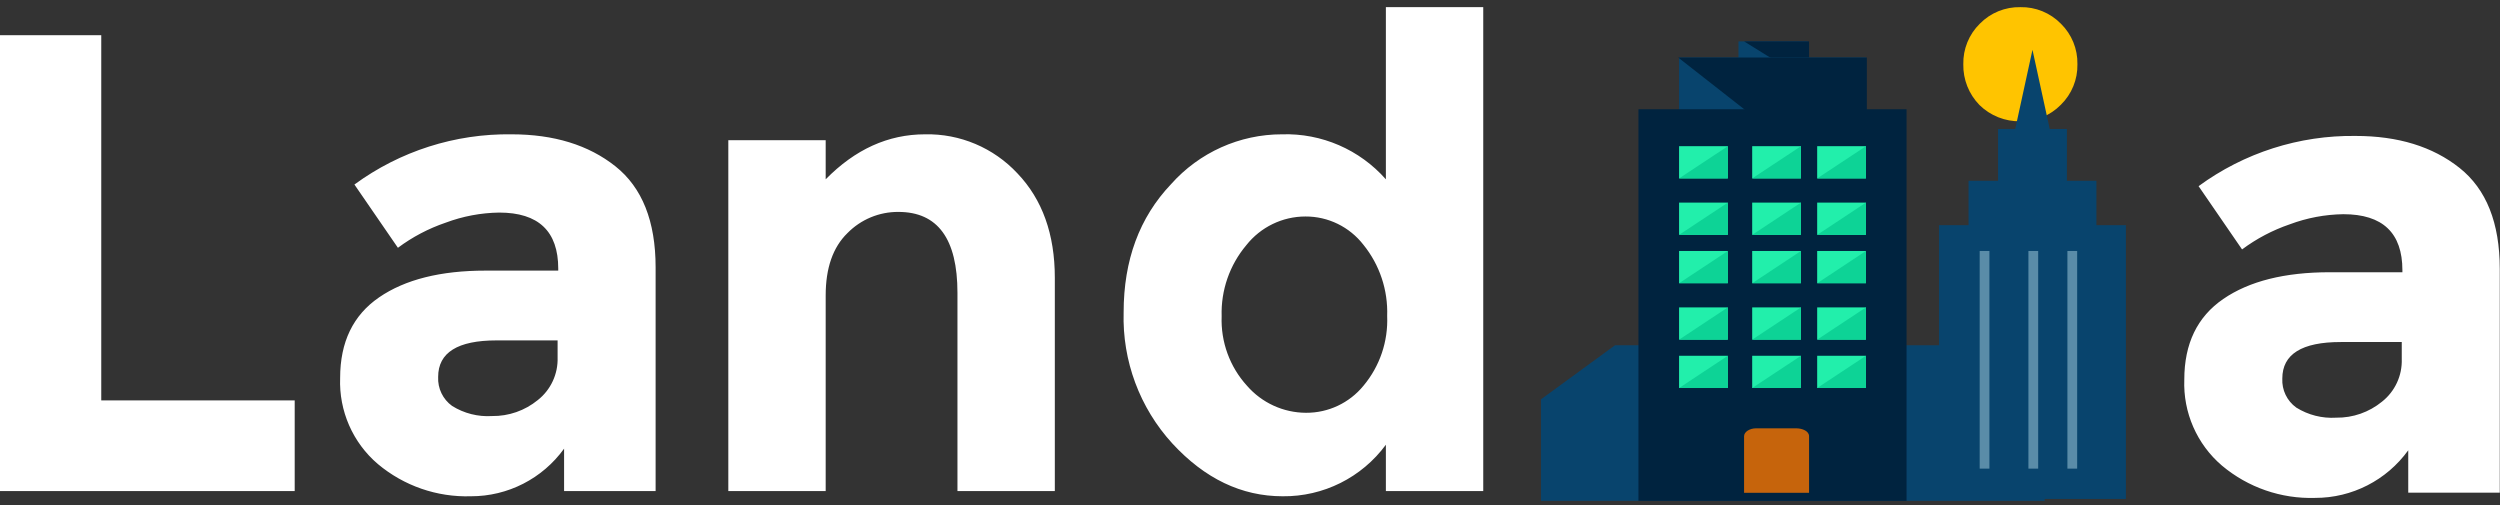 <?xml version="1.0" encoding="UTF-8"?>
<svg width="282px" height="57px" viewBox="0 0 282 57" version="1.1" xmlns="http://www.w3.org/2000/svg" xmlns:xlink="http://www.w3.org/1999/xlink">
    <rect x="0" y="0" width="282" height="57" fill="#333333" stroke="none"/>
    <!-- Generator: Sketch 53.2 (72643) - https://sketchapp.com -->
    <title>landia_experiment</title>
    <desc>Created with Sketch.</desc>
    <g id="Page-1" stroke="none" stroke-width="1" fill="none" fill-rule="evenodd">
        <g id="landia_experiment" transform="translate(0, -21)" fill-rule="nonzero">
            <rect id="Rectangle" fill-opacity="0" fill="#006CFF" x="25.751" y="1.205" width="274.249" height="100.429"></rect>
            <path d="M0,76.39 L0,24.969 L11.422,24.969 L11.422,66.165 L33.242,66.165 L33.242,76.39 L0,76.39 Z M73.953,76.39 L63.629,76.39 L63.629,71.609 C61.189,74.99 57.28,76.988 53.122,76.979 C49.294,77.1 45.554,75.804 42.615,73.337 C39.79,70.927 38.224,67.347 38.368,63.627 C38.368,59.581 39.832,56.552 42.761,54.542 C45.69,52.531 49.693,51.525 54.769,51.525 L62.97,51.525 L62.97,51.305 C62.97,47.087 60.749,44.978 56.307,44.978 C54.243,45.008 52.2,45.394 50.266,46.119 C48.337,46.776 46.521,47.731 44.885,48.951 L39.979,41.815 C45.119,38.049 51.337,36.062 57.698,36.151 C62.482,36.151 66.387,37.352 69.414,39.755 C72.44,42.158 73.953,45.959 73.953,51.158 L73.953,76.39 Z M62.897,61.31 L62.897,59.397 L56.014,59.397 C51.621,59.397 49.424,60.77 49.424,63.516 C49.36,64.806 49.953,66.039 50.998,66.79 C52.345,67.631 53.919,68.03 55.502,67.93 C57.379,67.956 59.207,67.318 60.664,66.128 C62.131,64.972 62.961,63.182 62.897,61.31 Z M93.137,54.321 L93.137,76.39 L82.154,76.39 L82.154,36.813 L93.137,36.813 L93.137,41.227 C96.457,37.843 100.191,36.151 104.34,36.151 C108.285,36.064 112.079,37.669 114.774,40.564 C117.581,43.507 118.984,47.43 118.984,52.335 L118.984,76.39 L108.001,76.39 L108.001,54.027 C108.001,47.945 105.78,44.905 101.338,44.905 C99.179,44.889 97.106,45.751 95.59,47.296 C93.955,48.889 93.137,51.231 93.137,54.321 Z M144.685,76.979 C140.047,76.979 135.898,74.992 132.237,71.02 C128.557,67 126.586,61.693 126.746,56.234 C126.746,50.348 128.527,45.53 132.091,41.778 C135.276,38.196 139.83,36.148 144.612,36.151 C149.073,36.01 153.366,37.87 156.327,41.227 L156.327,21.806 L167.31,21.806 L167.31,76.39 L156.327,76.39 L156.327,71.167 C153.599,74.869 149.269,77.03 144.685,76.979 Z M137.802,56.675 C137.691,59.562 138.717,62.377 140.658,64.51 C142.338,66.443 144.766,67.555 147.321,67.562 C149.828,67.577 152.209,66.456 153.801,64.51 C155.64,62.314 156.593,59.505 156.473,56.638 C156.576,53.729 155.627,50.88 153.801,48.62 C152.229,46.589 149.808,45.406 147.248,45.42 C144.652,45.423 142.199,46.614 140.584,48.656 C138.702,50.892 137.71,53.748 137.802,56.675 L137.802,56.675 Z M281.974,76.574 L271.65,76.574 L271.65,71.792 C269.21,75.174 265.301,77.172 261.143,77.163 C257.315,77.284 253.575,75.988 250.636,73.521 C247.811,71.111 246.245,67.531 246.389,63.811 C246.389,59.765 247.853,56.736 250.782,54.726 C253.711,52.715 257.714,51.709 262.79,51.709 L270.991,51.709 L270.991,51.489 C270.991,47.271 268.77,45.162 264.328,45.162 C262.264,45.192 260.221,45.577 258.287,46.302 C256.358,46.96 254.542,47.915 252.905,49.135 L248,41.999 C253.14,38.233 259.358,36.245 265.719,36.334 C270.503,36.334 274.408,37.536 277.435,39.939 C280.461,42.342 281.974,46.143 281.974,51.342 L281.974,76.574 Z M270.918,61.493 L270.918,59.581 L264.035,59.581 C259.642,59.581 257.445,60.954 257.445,63.7 C257.381,64.99 257.974,66.223 259.019,66.974 C260.366,67.815 261.94,68.214 263.523,68.114 C265.4,68.14 267.228,67.502 268.685,66.312 C270.152,65.156 270.982,63.366 270.918,61.493 L270.918,61.493 Z" id="Shape" fill="#FFFFFF"></path>
            <path d="M223.289,32.851 C222.086,31.623 221.427,29.962 221.461,28.243 C221.425,26.527 222.1,24.873 223.326,23.672 C224.527,22.446 226.181,21.771 227.897,21.807 C229.613,21.771 231.267,22.446 232.468,23.672 C233.694,24.873 234.369,26.527 234.333,28.243 C234.369,29.959 233.694,31.614 232.468,32.815 C231.267,34.041 229.613,34.716 227.897,34.68 C226.178,34.714 224.517,34.055 223.289,32.851 L223.289,32.851 Z" id="Shape" fill="#FFC400"></path>
            <g id="cityscape" transform="translate(173.82, 25.668)">
                <g id="Group" fill="#08446D">
                    <polygon id="Path" points="56.818 51.83 0 51.83 0 40.377 8.356 34.275 56.818 34.275"></polygon>
                    <rect id="Rectangle" x="22.282" y="0" width="7.799" height="5.016"></rect>
                </g>
                <polyline id="Path" fill="#00233F" points="22.911 0 30.242 0 30.242 4.546"></polyline>
                <rect id="Rectangle" fill="#08446D" x="15.579" y="1.819" width="21.078" height="17.277"></rect>
                <g id="Group" transform="translate(10.997, 1.819)" fill="#00233F">
                    <polyline id="Path" points="4.48 0 25.762 0 25.762 16.67"></polyline>
                    <rect id="Rectangle" x="0" y="5.835" width="30.242" height="44.177"></rect>
                </g>
                <rect id="Rectangle" fill="#22EFAB" x="23.827" y="11.821" width="5.499" height="3.637"></rect>
                <polyline id="Path" fill="#0DD396" points="29.326 11.821 29.326 15.458 23.827 15.458"></polyline>
                <rect id="Rectangle" fill="#22EFAB" x="23.827" y="18.186" width="5.499" height="3.637"></rect>
                <polyline id="Path" fill="#0DD396" points="29.326 18.186 29.326 21.823 23.827 21.823"></polyline>
                <rect id="Rectangle" fill="#22EFAB" x="23.827" y="23.642" width="5.499" height="3.637"></rect>
                <polyline id="Path" fill="#0DD396" points="29.326 23.642 29.326 27.279 23.827 27.279"></polyline>
                <rect id="Rectangle" fill="#22EFAB" x="23.827" y="30.007" width="5.499" height="3.637"></rect>
                <polyline id="Path" fill="#0DD396" points="29.326 30.007 29.326 33.644 23.827 33.644"></polyline>
                <rect id="Rectangle" fill="#22EFAB" x="23.827" y="35.463" width="5.499" height="3.637"></rect>
                <polyline id="Path" fill="#0DD396" points="29.326 35.463 29.326 39.1 23.827 39.1"></polyline>
                <rect id="Rectangle" fill="#22EFAB" x="15.579" y="18.186" width="5.499" height="3.637"></rect>
                <polyline id="Path" fill="#0DD396" points="21.078 18.186 21.078 21.823 15.579 21.823"></polyline>
                <rect id="Rectangle" fill="#22EFAB" x="15.579" y="23.642" width="5.499" height="3.637"></rect>
                <polyline id="Path" fill="#0DD396" points="21.078 23.642 21.078 27.279 15.579 27.279"></polyline>
                <rect id="Rectangle" fill="#22EFAB" x="15.579" y="30.007" width="5.499" height="3.637"></rect>
                <polyline id="Path" fill="#0DD396" points="21.078 30.007 21.078 33.644 15.579 33.644"></polyline>
                <rect id="Rectangle" fill="#22EFAB" x="15.579" y="35.463" width="5.499" height="3.637"></rect>
                <polyline id="Path" fill="#0DD396" points="21.078 35.463 21.078 39.1 15.579 39.1"></polyline>
                <rect id="Rectangle" fill="#22EFAB" x="15.579" y="11.821" width="5.499" height="3.637"></rect>
                <polyline id="Path" fill="#0DD396" points="21.078 11.821 21.078 15.458 15.579 15.458"></polyline>
                <rect id="Rectangle" fill="#22EFAB" x="31.158" y="11.821" width="5.499" height="3.637"></rect>
                <polyline id="Path" fill="#0DD396" points="36.657 11.821 36.657 15.458 31.158 15.458"></polyline>
                <rect id="Rectangle" fill="#22EFAB" x="31.158" y="18.186" width="5.499" height="3.637"></rect>
                <polyline id="Path" fill="#0DD396" points="36.657 18.186 36.657 21.823 31.158 21.823"></polyline>
                <rect id="Rectangle" fill="#22EFAB" x="31.158" y="23.642" width="5.499" height="3.637"></rect>
                <polyline id="Path" fill="#0DD396" points="36.657 23.642 36.657 27.279 31.158 27.279"></polyline>
                <rect id="Rectangle" fill="#22EFAB" x="31.158" y="30.007" width="5.499" height="3.637"></rect>
                <polyline id="Path" fill="#0DD396" points="36.657 30.007 36.657 33.644 31.158 33.644"></polyline>
                <rect id="Rectangle" fill="#22EFAB" x="31.158" y="35.463" width="5.499" height="3.637"></rect>
                <polyline id="Path" fill="#0DD396" points="36.657 35.463 36.657 39.1 31.158 39.1"></polyline>
                <path d="M30.242,50.921 L30.242,44.535 C30.242,43.97 29.509,43.646 28.776,43.646 L24.272,43.646 C23.539,43.646 22.911,44.05 22.911,44.535 L22.911,50.921 L30.242,50.921 Z" id="Path" fill="#C6640C"></path>
                <g id="Group" transform="translate(44.905, 0.909)" fill="#08446D">
                    <rect id="Rectangle" x="0" y="19.823" width="21.078" height="30.882"></rect>
                    <rect id="Rectangle" x="3.328" y="14.815" width="14.422" height="11.685"></rect>
                    <rect id="Rectangle" x="6.656" y="8.972" width="7.765" height="10.85"></rect>
                    <polygon id="Path" points="6.101 20.407 10.539 0.042 14.976 20.407 10.539 23.746"></polygon>
                </g>
                <g id="Group" transform="translate(49.487, 23.642)" fill="#5A8CA8">
                    <rect id="Rectangle" x="0" y="0" width="1.1" height="24.551"></rect>
                    <rect id="Rectangle" x="5.499" y="0" width="1.1" height="24.551"></rect>
                    <rect id="Rectangle" x="9.897" y="0" width="1.1" height="24.551"></rect>
                </g>
            </g>
        </g>
    </g>
</svg>